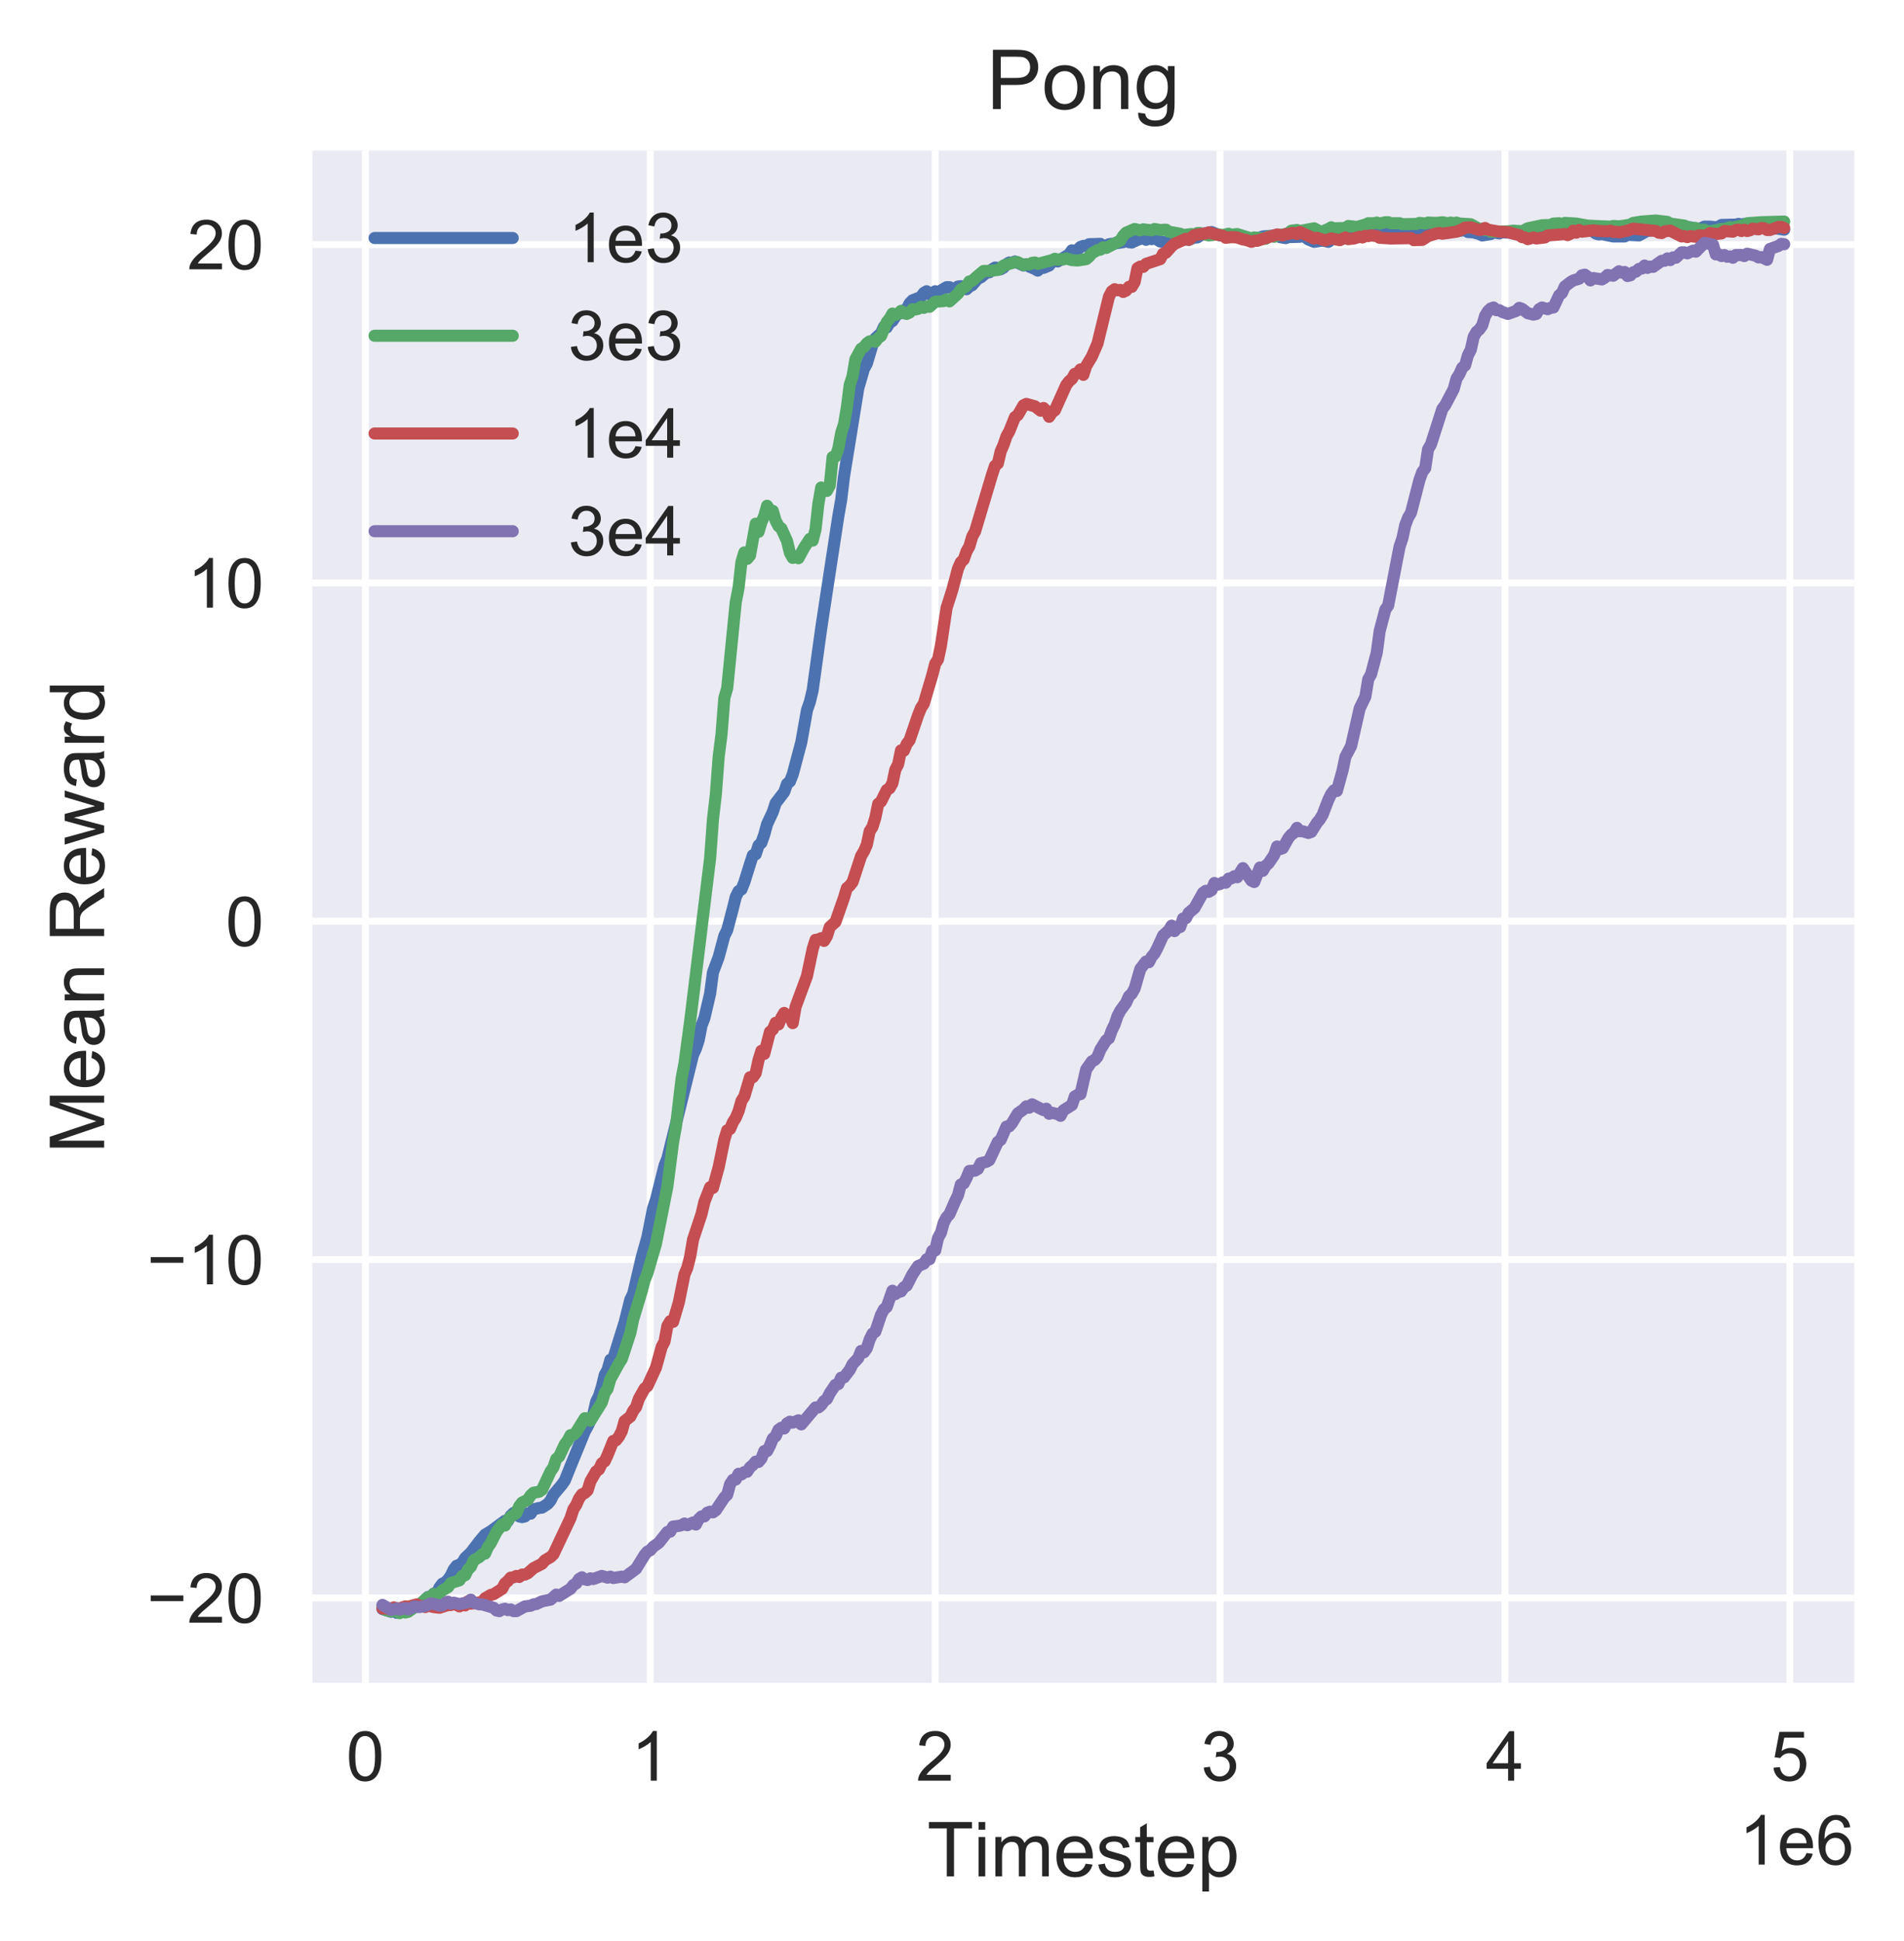 <?xml version="1.0" encoding="utf-8" standalone="no"?>
<!DOCTYPE svg PUBLIC "-//W3C//DTD SVG 1.1//EN"
  "http://www.w3.org/Graphics/SVG/1.1/DTD/svg11.dtd">
<!-- Created with matplotlib (https://matplotlib.org/) -->
<svg height="280.955pt" version="1.1" viewBox="0 0 275.622 280.955" width="275.622pt" xmlns="http://www.w3.org/2000/svg" xmlns:xlink="http://www.w3.org/1999/xlink">
 <defs>
  <style type="text/css">
*{stroke-linecap:butt;stroke-linejoin:round;}
  </style>
 </defs>
 <g id="figure_1">
  <g id="patch_1">
   <path d="M 0 280.955 
L 275.622 280.955 
L 275.622 0 
L 0 0 
z
" style="fill:#ffffff;"/>
  </g>
  <g id="axes_1">
   <g id="patch_2">
    <path d="M 45.222 243.549 
L 268.422 243.549 
L 268.422 21.789 
L 45.222 21.789 
z
" style="fill:#eaeaf2;"/>
   </g>
   <g id="matplotlib.axis_1">
    <g id="xtick_1">
     <g id="line2d_1">
      <path clip-path="url(#p54f6e8947d)" d="M 52.893 243.549 
L 52.893 21.789 
" style="fill:none;stroke:#ffffff;stroke-linecap:round;"/>
     </g>
     <g id="line2d_2"/>
     <g id="text_1">
      <!-- 0 -->
      <defs>
       <path d="M 4.156 35.297 
Q 4.156 48 6.766 55.734 
Q 9.375 63.484 14.516 67.672 
Q 19.672 71.875 27.484 71.875 
Q 33.25 71.875 37.594 69.547 
Q 41.938 67.234 44.766 62.859 
Q 47.609 58.5 49.219 52.219 
Q 50.828 45.953 50.828 35.297 
Q 50.828 22.703 48.234 14.969 
Q 45.656 7.234 40.5 3 
Q 35.359 -1.219 27.484 -1.219 
Q 17.141 -1.219 11.234 6.203 
Q 4.156 15.141 4.156 35.297 
z
M 13.188 35.297 
Q 13.188 17.672 17.312 11.828 
Q 21.438 6 27.484 6 
Q 33.547 6 37.672 11.859 
Q 41.797 17.719 41.797 35.297 
Q 41.797 52.984 37.672 58.781 
Q 33.547 64.594 27.391 64.594 
Q 21.344 64.594 17.719 59.469 
Q 13.188 52.938 13.188 35.297 
z
" id="ArialMT-48"/>
      </defs>
      <g style="fill:#262626;" transform="translate(50.113 257.707)scale(0.1 -0.1)">
       <use xlink:href="#ArialMT-48"/>
      </g>
     </g>
    </g>
    <g id="xtick_2">
     <g id="line2d_3">
      <path clip-path="url(#p54f6e8947d)" d="M 94.135 243.549 
L 94.135 21.789 
" style="fill:none;stroke:#ffffff;stroke-linecap:round;"/>
     </g>
     <g id="line2d_4"/>
     <g id="text_2">
      <!-- 1 -->
      <defs>
       <path d="M 37.25 0 
L 28.469 0 
L 28.469 56 
Q 25.297 52.984 20.141 49.953 
Q 14.984 46.922 10.891 45.406 
L 10.891 53.906 
Q 18.266 57.375 23.781 62.297 
Q 29.297 67.234 31.594 71.875 
L 37.25 71.875 
z
" id="ArialMT-49"/>
      </defs>
      <g style="fill:#262626;" transform="translate(91.355 257.707)scale(0.1 -0.1)">
       <use xlink:href="#ArialMT-49"/>
      </g>
     </g>
    </g>
    <g id="xtick_3">
     <g id="line2d_5">
      <path clip-path="url(#p54f6e8947d)" d="M 135.377 243.549 
L 135.377 21.789 
" style="fill:none;stroke:#ffffff;stroke-linecap:round;"/>
     </g>
     <g id="line2d_6"/>
     <g id="text_3">
      <!-- 2 -->
      <defs>
       <path d="M 50.344 8.453 
L 50.344 0 
L 3.031 0 
Q 2.938 3.172 4.047 6.109 
Q 5.859 10.938 9.828 15.625 
Q 13.812 20.312 21.344 26.469 
Q 33.016 36.031 37.109 41.625 
Q 41.219 47.219 41.219 52.203 
Q 41.219 57.422 37.469 61 
Q 33.734 64.594 27.734 64.594 
Q 21.391 64.594 17.578 60.781 
Q 13.766 56.984 13.719 50.25 
L 4.688 51.172 
Q 5.609 61.281 11.656 66.578 
Q 17.719 71.875 27.938 71.875 
Q 38.234 71.875 44.234 66.156 
Q 50.25 60.453 50.25 52 
Q 50.25 47.703 48.484 43.547 
Q 46.734 39.406 42.656 34.812 
Q 38.578 30.219 29.109 22.219 
Q 21.188 15.578 18.938 13.203 
Q 16.703 10.844 15.234 8.453 
z
" id="ArialMT-50"/>
      </defs>
      <g style="fill:#262626;" transform="translate(132.596 257.707)scale(0.1 -0.1)">
       <use xlink:href="#ArialMT-50"/>
      </g>
     </g>
    </g>
    <g id="xtick_4">
     <g id="line2d_7">
      <path clip-path="url(#p54f6e8947d)" d="M 176.618 243.549 
L 176.618 21.789 
" style="fill:none;stroke:#ffffff;stroke-linecap:round;"/>
     </g>
     <g id="line2d_8"/>
     <g id="text_4">
      <!-- 3 -->
      <defs>
       <path d="M 4.203 18.891 
L 12.984 20.062 
Q 14.5 12.594 18.141 9.297 
Q 21.781 6 27 6 
Q 33.203 6 37.469 10.297 
Q 41.75 14.594 41.75 20.953 
Q 41.75 27 37.797 30.922 
Q 33.844 34.859 27.734 34.859 
Q 25.25 34.859 21.531 33.891 
L 22.516 41.609 
Q 23.391 41.5 23.922 41.5 
Q 29.547 41.5 34.031 44.422 
Q 38.531 47.359 38.531 53.469 
Q 38.531 58.297 35.25 61.469 
Q 31.984 64.656 26.812 64.656 
Q 21.688 64.656 18.266 61.422 
Q 14.844 58.203 13.875 51.766 
L 5.078 53.328 
Q 6.688 62.156 12.391 67.016 
Q 18.109 71.875 26.609 71.875 
Q 32.469 71.875 37.391 69.359 
Q 42.328 66.844 44.938 62.5 
Q 47.562 58.156 47.562 53.266 
Q 47.562 48.641 45.062 44.828 
Q 42.578 41.016 37.703 38.766 
Q 44.047 37.312 47.562 32.688 
Q 51.078 28.078 51.078 21.141 
Q 51.078 11.766 44.234 5.25 
Q 37.406 -1.266 26.953 -1.266 
Q 17.531 -1.266 11.297 4.344 
Q 5.078 9.969 4.203 18.891 
z
" id="ArialMT-51"/>
      </defs>
      <g style="fill:#262626;" transform="translate(173.838 257.707)scale(0.1 -0.1)">
       <use xlink:href="#ArialMT-51"/>
      </g>
     </g>
    </g>
    <g id="xtick_5">
     <g id="line2d_9">
      <path clip-path="url(#p54f6e8947d)" d="M 217.86 243.549 
L 217.86 21.789 
" style="fill:none;stroke:#ffffff;stroke-linecap:round;"/>
     </g>
     <g id="line2d_10"/>
     <g id="text_5">
      <!-- 4 -->
      <defs>
       <path d="M 32.328 0 
L 32.328 17.141 
L 1.266 17.141 
L 1.266 25.203 
L 33.938 71.578 
L 41.109 71.578 
L 41.109 25.203 
L 50.781 25.203 
L 50.781 17.141 
L 41.109 17.141 
L 41.109 0 
z
M 32.328 25.203 
L 32.328 57.469 
L 9.906 25.203 
z
" id="ArialMT-52"/>
      </defs>
      <g style="fill:#262626;" transform="translate(215.08 257.707)scale(0.1 -0.1)">
       <use xlink:href="#ArialMT-52"/>
      </g>
     </g>
    </g>
    <g id="xtick_6">
     <g id="line2d_11">
      <path clip-path="url(#p54f6e8947d)" d="M 259.102 243.549 
L 259.102 21.789 
" style="fill:none;stroke:#ffffff;stroke-linecap:round;"/>
     </g>
     <g id="line2d_12"/>
     <g id="text_6">
      <!-- 5 -->
      <defs>
       <path d="M 4.156 18.75 
L 13.375 19.531 
Q 14.406 12.797 18.141 9.391 
Q 21.875 6 27.156 6 
Q 33.5 6 37.891 10.781 
Q 42.281 15.578 42.281 23.484 
Q 42.281 31 38.062 35.344 
Q 33.844 39.703 27 39.703 
Q 22.75 39.703 19.328 37.766 
Q 15.922 35.844 13.969 32.766 
L 5.719 33.844 
L 12.641 70.609 
L 48.25 70.609 
L 48.25 62.203 
L 19.672 62.203 
L 15.828 42.969 
Q 22.266 47.469 29.344 47.469 
Q 38.719 47.469 45.156 40.969 
Q 51.609 34.469 51.609 24.266 
Q 51.609 14.547 45.953 7.469 
Q 39.062 -1.219 27.156 -1.219 
Q 17.391 -1.219 11.203 4.25 
Q 5.031 9.719 4.156 18.75 
z
" id="ArialMT-53"/>
      </defs>
      <g style="fill:#262626;" transform="translate(256.321 257.707)scale(0.1 -0.1)">
       <use xlink:href="#ArialMT-53"/>
      </g>
     </g>
    </g>
    <g id="text_7">
     <!-- Timestep -->
     <defs>
      <path d="M 25.922 0 
L 25.922 63.141 
L 2.344 63.141 
L 2.344 71.578 
L 59.078 71.578 
L 59.078 63.141 
L 35.406 63.141 
L 35.406 0 
z
" id="ArialMT-84"/>
      <path d="M 6.641 61.469 
L 6.641 71.578 
L 15.438 71.578 
L 15.438 61.469 
z
M 6.641 0 
L 6.641 51.859 
L 15.438 51.859 
L 15.438 0 
z
" id="ArialMT-105"/>
      <path d="M 6.594 0 
L 6.594 51.859 
L 14.453 51.859 
L 14.453 44.578 
Q 16.891 48.391 20.938 50.703 
Q 25 53.031 30.172 53.031 
Q 35.938 53.031 39.625 50.641 
Q 43.312 48.25 44.828 43.953 
Q 50.984 53.031 60.844 53.031 
Q 68.562 53.031 72.703 48.75 
Q 76.859 44.484 76.859 35.594 
L 76.859 0 
L 68.109 0 
L 68.109 32.672 
Q 68.109 37.938 67.25 40.25 
Q 66.406 42.578 64.156 43.984 
Q 61.922 45.406 58.891 45.406 
Q 53.422 45.406 49.797 41.766 
Q 46.188 38.141 46.188 30.125 
L 46.188 0 
L 37.406 0 
L 37.406 33.688 
Q 37.406 39.547 35.25 42.469 
Q 33.109 45.406 28.219 45.406 
Q 24.516 45.406 21.359 43.453 
Q 18.219 41.5 16.797 37.734 
Q 15.375 33.984 15.375 26.906 
L 15.375 0 
z
" id="ArialMT-109"/>
      <path d="M 42.094 16.703 
L 51.172 15.578 
Q 49.031 7.625 43.219 3.219 
Q 37.406 -1.172 28.375 -1.172 
Q 17 -1.172 10.328 5.828 
Q 3.656 12.844 3.656 25.484 
Q 3.656 38.578 10.391 45.797 
Q 17.141 53.031 27.875 53.031 
Q 38.281 53.031 44.875 45.953 
Q 51.469 38.875 51.469 26.031 
Q 51.469 25.25 51.422 23.688 
L 12.75 23.688 
Q 13.234 15.141 17.578 10.594 
Q 21.922 6.062 28.422 6.062 
Q 33.25 6.062 36.672 8.594 
Q 40.094 11.141 42.094 16.703 
z
M 13.234 30.906 
L 42.188 30.906 
Q 41.609 37.453 38.875 40.719 
Q 34.672 45.797 27.984 45.797 
Q 21.922 45.797 17.797 41.75 
Q 13.672 37.703 13.234 30.906 
z
" id="ArialMT-101"/>
      <path d="M 3.078 15.484 
L 11.766 16.844 
Q 12.5 11.625 15.844 8.844 
Q 19.188 6.062 25.203 6.062 
Q 31.25 6.062 34.172 8.516 
Q 37.109 10.984 37.109 14.312 
Q 37.109 17.281 34.516 19 
Q 32.719 20.172 25.531 21.969 
Q 15.875 24.422 12.141 26.203 
Q 8.406 27.984 6.469 31.125 
Q 4.547 34.281 4.547 38.094 
Q 4.547 41.547 6.125 44.5 
Q 7.719 47.469 10.453 49.422 
Q 12.5 50.922 16.031 51.969 
Q 19.578 53.031 23.641 53.031 
Q 29.734 53.031 34.344 51.266 
Q 38.969 49.516 41.156 46.5 
Q 43.359 43.5 44.188 38.484 
L 35.594 37.312 
Q 35.016 41.312 32.203 43.547 
Q 29.391 45.797 24.266 45.797 
Q 18.219 45.797 15.625 43.797 
Q 13.031 41.797 13.031 39.109 
Q 13.031 37.406 14.109 36.031 
Q 15.188 34.625 17.484 33.688 
Q 18.797 33.203 25.25 31.453 
Q 34.578 28.953 38.25 27.359 
Q 41.938 25.781 44.031 22.75 
Q 46.141 19.734 46.141 15.234 
Q 46.141 10.844 43.578 6.953 
Q 41.016 3.078 36.172 0.953 
Q 31.344 -1.172 25.25 -1.172 
Q 15.141 -1.172 9.844 3.031 
Q 4.547 7.234 3.078 15.484 
z
" id="ArialMT-115"/>
      <path d="M 25.781 7.859 
L 27.047 0.094 
Q 23.344 -0.688 20.406 -0.688 
Q 15.625 -0.688 12.984 0.828 
Q 10.359 2.344 9.281 4.812 
Q 8.203 7.281 8.203 15.188 
L 8.203 45.016 
L 1.766 45.016 
L 1.766 51.859 
L 8.203 51.859 
L 8.203 64.703 
L 16.938 69.969 
L 16.938 51.859 
L 25.781 51.859 
L 25.781 45.016 
L 16.938 45.016 
L 16.938 14.703 
Q 16.938 10.938 17.406 9.859 
Q 17.875 8.797 18.922 8.156 
Q 19.969 7.516 21.922 7.516 
Q 23.391 7.516 25.781 7.859 
z
" id="ArialMT-116"/>
      <path d="M 6.594 -19.875 
L 6.594 51.859 
L 14.594 51.859 
L 14.594 45.125 
Q 17.438 49.078 21 51.047 
Q 24.562 53.031 29.641 53.031 
Q 36.281 53.031 41.359 49.609 
Q 46.438 46.188 49.016 39.953 
Q 51.609 33.734 51.609 26.312 
Q 51.609 18.359 48.75 11.984 
Q 45.906 5.609 40.453 2.219 
Q 35.016 -1.172 29 -1.172 
Q 24.609 -1.172 21.109 0.688 
Q 17.625 2.547 15.375 5.375 
L 15.375 -19.875 
z
M 14.547 25.641 
Q 14.547 15.625 18.594 10.844 
Q 22.656 6.062 28.422 6.062 
Q 34.281 6.062 38.453 11.016 
Q 42.625 15.969 42.625 26.375 
Q 42.625 36.281 38.547 41.203 
Q 34.469 46.141 28.812 46.141 
Q 23.188 46.141 18.859 40.891 
Q 14.547 35.641 14.547 25.641 
z
" id="ArialMT-112"/>
     </defs>
     <g style="fill:#262626;" transform="translate(134.209 271.568)scale(0.11 -0.11)">
      <use xlink:href="#ArialMT-84"/>
      <use x="61.037" xlink:href="#ArialMT-105"/>
      <use x="83.254" xlink:href="#ArialMT-109"/>
      <use x="166.555" xlink:href="#ArialMT-101"/>
      <use x="222.17" xlink:href="#ArialMT-115"/>
      <use x="272.17" xlink:href="#ArialMT-116"/>
      <use x="299.953" xlink:href="#ArialMT-101"/>
      <use x="355.568" xlink:href="#ArialMT-112"/>
     </g>
    </g>
    <g id="text_8">
     <!-- 1e6 -->
     <defs>
      <path d="M 49.75 54.047 
L 41.016 53.375 
Q 39.844 58.547 37.703 60.891 
Q 34.125 64.656 28.906 64.656 
Q 24.703 64.656 21.531 62.312 
Q 17.391 59.281 14.984 53.469 
Q 12.594 47.656 12.5 36.922 
Q 15.672 41.75 20.266 44.094 
Q 24.859 46.438 29.891 46.438 
Q 38.672 46.438 44.844 39.969 
Q 51.031 33.5 51.031 23.25 
Q 51.031 16.5 48.125 10.719 
Q 45.219 4.938 40.141 1.859 
Q 35.062 -1.219 28.609 -1.219 
Q 17.625 -1.219 10.688 6.859 
Q 3.766 14.938 3.766 33.5 
Q 3.766 54.25 11.422 63.672 
Q 18.109 71.875 29.438 71.875 
Q 37.891 71.875 43.281 67.141 
Q 48.688 62.406 49.75 54.047 
z
M 13.875 23.188 
Q 13.875 18.656 15.797 14.5 
Q 17.719 10.359 21.188 8.172 
Q 24.656 6 28.469 6 
Q 34.031 6 38.031 10.484 
Q 42.047 14.984 42.047 22.703 
Q 42.047 30.125 38.078 34.391 
Q 34.125 38.672 28.125 38.672 
Q 22.172 38.672 18.016 34.391 
Q 13.875 30.125 13.875 23.188 
z
" id="ArialMT-54"/>
     </defs>
     <g style="fill:#262626;" transform="translate(251.74 269.853)scale(0.1 -0.1)">
      <use xlink:href="#ArialMT-49"/>
      <use x="55.615" xlink:href="#ArialMT-101"/>
      <use x="111.23" xlink:href="#ArialMT-54"/>
     </g>
    </g>
   </g>
   <g id="matplotlib.axis_2">
    <g id="ytick_1">
     <g id="line2d_13">
      <path clip-path="url(#p54f6e8947d)" d="M 45.222 231.266 
L 268.422 231.266 
" style="fill:none;stroke:#ffffff;stroke-linecap:round;"/>
     </g>
     <g id="line2d_14"/>
     <g id="text_9">
      <!-- −20 -->
      <defs>
       <path d="M 52.828 31.203 
L 5.562 31.203 
L 5.562 39.406 
L 52.828 39.406 
z
" id="ArialMT-8722"/>
      </defs>
      <g style="fill:#262626;" transform="translate(21.26 234.845)scale(0.1 -0.1)">
       <use xlink:href="#ArialMT-8722"/>
       <use x="58.398" xlink:href="#ArialMT-50"/>
       <use x="114.014" xlink:href="#ArialMT-48"/>
      </g>
     </g>
    </g>
    <g id="ytick_2">
     <g id="line2d_15">
      <path clip-path="url(#p54f6e8947d)" d="M 45.222 182.298 
L 268.422 182.298 
" style="fill:none;stroke:#ffffff;stroke-linecap:round;"/>
     </g>
     <g id="line2d_16"/>
     <g id="text_10">
      <!-- −10 -->
      <g style="fill:#262626;" transform="translate(21.26 185.877)scale(0.1 -0.1)">
       <use xlink:href="#ArialMT-8722"/>
       <use x="58.398" xlink:href="#ArialMT-49"/>
       <use x="114.014" xlink:href="#ArialMT-48"/>
      </g>
     </g>
    </g>
    <g id="ytick_3">
     <g id="line2d_17">
      <path clip-path="url(#p54f6e8947d)" d="M 45.222 133.33 
L 268.422 133.33 
" style="fill:none;stroke:#ffffff;stroke-linecap:round;"/>
     </g>
     <g id="line2d_18"/>
     <g id="text_11">
      <!-- 0 -->
      <g style="fill:#262626;" transform="translate(32.661 136.909)scale(0.1 -0.1)">
       <use xlink:href="#ArialMT-48"/>
      </g>
     </g>
    </g>
    <g id="ytick_4">
     <g id="line2d_19">
      <path clip-path="url(#p54f6e8947d)" d="M 45.222 84.363 
L 268.422 84.363 
" style="fill:none;stroke:#ffffff;stroke-linecap:round;"/>
     </g>
     <g id="line2d_20"/>
     <g id="text_12">
      <!-- 10 -->
      <g style="fill:#262626;" transform="translate(27.1 87.942)scale(0.1 -0.1)">
       <use xlink:href="#ArialMT-49"/>
       <use x="55.615" xlink:href="#ArialMT-48"/>
      </g>
     </g>
    </g>
    <g id="ytick_5">
     <g id="line2d_21">
      <path clip-path="url(#p54f6e8947d)" d="M 45.222 35.395 
L 268.422 35.395 
" style="fill:none;stroke:#ffffff;stroke-linecap:round;"/>
     </g>
     <g id="line2d_22"/>
     <g id="text_13">
      <!-- 20 -->
      <g style="fill:#262626;" transform="translate(27.1 38.974)scale(0.1 -0.1)">
       <use xlink:href="#ArialMT-50"/>
       <use x="55.615" xlink:href="#ArialMT-48"/>
      </g>
     </g>
    </g>
    <g id="text_14">
     <!-- Mean Reward -->
     <defs>
      <path d="M 7.422 0 
L 7.422 71.578 
L 21.688 71.578 
L 38.625 20.906 
Q 40.969 13.812 42.047 10.297 
Q 43.266 14.203 45.844 21.781 
L 62.984 71.578 
L 75.734 71.578 
L 75.734 0 
L 66.609 0 
L 66.609 59.906 
L 45.797 0 
L 37.25 0 
L 16.547 60.938 
L 16.547 0 
z
" id="ArialMT-77"/>
      <path d="M 40.438 6.391 
Q 35.547 2.25 31.031 0.531 
Q 26.516 -1.172 21.344 -1.172 
Q 12.797 -1.172 8.203 3 
Q 3.609 7.172 3.609 13.672 
Q 3.609 17.484 5.344 20.625 
Q 7.078 23.781 9.891 25.688 
Q 12.703 27.594 16.219 28.562 
Q 18.797 29.25 24.031 29.891 
Q 34.672 31.156 39.703 32.906 
Q 39.75 34.719 39.75 35.203 
Q 39.75 40.578 37.25 42.781 
Q 33.891 45.75 27.25 45.75 
Q 21.047 45.75 18.094 43.578 
Q 15.141 41.406 13.719 35.891 
L 5.125 37.062 
Q 6.297 42.578 8.984 45.969 
Q 11.672 49.359 16.75 51.188 
Q 21.828 53.031 28.516 53.031 
Q 35.156 53.031 39.297 51.469 
Q 43.453 49.906 45.406 47.531 
Q 47.359 45.172 48.141 41.547 
Q 48.578 39.312 48.578 33.453 
L 48.578 21.734 
Q 48.578 9.469 49.141 6.219 
Q 49.703 2.984 51.375 0 
L 42.188 0 
Q 40.828 2.734 40.438 6.391 
z
M 39.703 26.031 
Q 34.906 24.078 25.344 22.703 
Q 19.922 21.922 17.672 20.938 
Q 15.438 19.969 14.203 18.094 
Q 12.984 16.219 12.984 13.922 
Q 12.984 10.406 15.641 8.062 
Q 18.312 5.719 23.438 5.719 
Q 28.516 5.719 32.469 7.938 
Q 36.422 10.156 38.281 14.016 
Q 39.703 17 39.703 22.797 
z
" id="ArialMT-97"/>
      <path d="M 6.594 0 
L 6.594 51.859 
L 14.5 51.859 
L 14.5 44.484 
Q 20.219 53.031 31 53.031 
Q 35.688 53.031 39.625 51.344 
Q 43.562 49.656 45.516 46.922 
Q 47.469 44.188 48.25 40.438 
Q 48.734 37.984 48.734 31.891 
L 48.734 0 
L 39.938 0 
L 39.938 31.547 
Q 39.938 36.922 38.906 39.578 
Q 37.891 42.234 35.281 43.812 
Q 32.672 45.406 29.156 45.406 
Q 23.531 45.406 19.453 41.844 
Q 15.375 38.281 15.375 28.328 
L 15.375 0 
z
" id="ArialMT-110"/>
      <path id="ArialMT-32"/>
      <path d="M 7.859 0 
L 7.859 71.578 
L 39.594 71.578 
Q 49.172 71.578 54.141 69.641 
Q 59.125 67.719 62.109 62.828 
Q 65.094 57.953 65.094 52.047 
Q 65.094 44.438 60.156 39.203 
Q 55.219 33.984 44.922 32.562 
Q 48.688 30.766 50.641 29 
Q 54.781 25.203 58.5 19.484 
L 70.953 0 
L 59.031 0 
L 49.562 14.891 
Q 45.406 21.344 42.719 24.75 
Q 40.047 28.172 37.922 29.531 
Q 35.797 30.906 33.594 31.453 
Q 31.984 31.781 28.328 31.781 
L 17.328 31.781 
L 17.328 0 
z
M 17.328 39.984 
L 37.703 39.984 
Q 44.188 39.984 47.844 41.328 
Q 51.516 42.672 53.422 45.625 
Q 55.328 48.578 55.328 52.047 
Q 55.328 57.125 51.641 60.391 
Q 47.953 63.672 39.984 63.672 
L 17.328 63.672 
z
" id="ArialMT-82"/>
      <path d="M 16.156 0 
L 0.297 51.859 
L 9.375 51.859 
L 17.625 21.922 
L 20.703 10.797 
Q 20.906 11.625 23.391 21.484 
L 31.641 51.859 
L 40.672 51.859 
L 48.438 21.781 
L 51.031 11.859 
L 54 21.875 
L 62.891 51.859 
L 71.438 51.859 
L 55.219 0 
L 46.094 0 
L 37.844 31.062 
L 35.844 39.891 
L 25.344 0 
z
" id="ArialMT-119"/>
      <path d="M 6.5 0 
L 6.5 51.859 
L 14.406 51.859 
L 14.406 44 
Q 17.438 49.516 20 51.266 
Q 22.562 53.031 25.641 53.031 
Q 30.078 53.031 34.672 50.203 
L 31.641 42.047 
Q 28.422 43.953 25.203 43.953 
Q 22.312 43.953 20.016 42.219 
Q 17.719 40.484 16.75 37.406 
Q 15.281 32.719 15.281 27.156 
L 15.281 0 
z
" id="ArialMT-114"/>
      <path d="M 40.234 0 
L 40.234 6.547 
Q 35.297 -1.172 25.734 -1.172 
Q 19.531 -1.172 14.328 2.25 
Q 9.125 5.672 6.266 11.797 
Q 3.422 17.922 3.422 25.875 
Q 3.422 33.641 6 39.969 
Q 8.594 46.297 13.766 49.656 
Q 18.953 53.031 25.344 53.031 
Q 30.031 53.031 33.688 51.047 
Q 37.359 49.078 39.656 45.906 
L 39.656 71.578 
L 48.391 71.578 
L 48.391 0 
z
M 12.453 25.875 
Q 12.453 15.922 16.641 10.984 
Q 20.844 6.062 26.562 6.062 
Q 32.328 6.062 36.344 10.766 
Q 40.375 15.484 40.375 25.141 
Q 40.375 35.797 36.266 40.766 
Q 32.172 45.75 26.172 45.75 
Q 20.312 45.75 16.375 40.969 
Q 12.453 36.188 12.453 25.875 
z
" id="ArialMT-100"/>
     </defs>
     <g style="fill:#262626;" transform="translate(15.074 166.905)rotate(-90)scale(0.11 -0.11)">
      <use xlink:href="#ArialMT-77"/>
      <use x="83.301" xlink:href="#ArialMT-101"/>
      <use x="138.916" xlink:href="#ArialMT-97"/>
      <use x="194.531" xlink:href="#ArialMT-110"/>
      <use x="250.146" xlink:href="#ArialMT-32"/>
      <use x="277.93" xlink:href="#ArialMT-82"/>
      <use x="350.146" xlink:href="#ArialMT-101"/>
      <use x="405.762" xlink:href="#ArialMT-119"/>
      <use x="477.979" xlink:href="#ArialMT-97"/>
      <use x="533.594" xlink:href="#ArialMT-114"/>
      <use x="566.895" xlink:href="#ArialMT-100"/>
     </g>
    </g>
   </g>
   <g id="line2d_23">
    <path clip-path="url(#p54f6e8947d)" d="M 55.368 232.873 
L 56.605 233.265 
L 57.017 233.078 
L 57.43 233.42 
L 57.842 233.274 
L 58.255 232.931 
L 58.667 232.98 
L 59.492 232.833 
L 59.904 232.539 
L 60.317 232.441 
L 60.729 232.147 
L 61.142 232.147 
L 61.554 231.511 
L 61.966 231.119 
L 62.379 231.119 
L 62.791 230.629 
L 63.204 230.629 
L 63.616 229.748 
L 64.029 229.209 
L 64.441 229.013 
L 64.853 228.622 
L 65.266 228.034 
L 65.678 227.153 
L 66.091 226.614 
L 66.503 226.467 
L 66.915 226.173 
L 67.328 225.488 
L 68.153 224.704 
L 69.39 223.088 
L 70.215 222.109 
L 71.04 221.619 
L 73.102 220.101 
L 73.514 220.15 
L 73.927 219.367 
L 74.339 218.975 
L 74.751 218.779 
L 75.164 219.465 
L 75.576 219.563 
L 75.989 219.465 
L 76.401 219.024 
L 76.813 219.073 
L 77.226 218.436 
L 78.051 218.24 
L 78.463 218.191 
L 79.288 217.653 
L 79.7 217.163 
L 80.113 216.331 
L 81.35 214.862 
L 81.762 214.274 
L 82.587 212.217 
L 84.649 207.174 
L 85.062 206.439 
L 85.887 204.676 
L 86.299 202.865 
L 86.711 202.032 
L 87.124 200.71 
L 87.536 198.996 
L 87.949 198.262 
L 88.361 196.793 
L 88.774 196.646 
L 90.423 191.357 
L 91.248 188.076 
L 91.66 187.244 
L 92.898 181.955 
L 93.723 179.017 
L 94.547 174.855 
L 94.96 173.631 
L 96.197 168.685 
L 96.609 167.657 
L 100.321 152.673 
L 100.734 151.791 
L 101.146 150.518 
L 101.558 148.412 
L 101.971 147.335 
L 102.796 143.81 
L 103.208 140.725 
L 104.033 138.521 
L 104.858 135.436 
L 105.27 134.604 
L 106.095 131.47 
L 106.507 129.805 
L 106.92 128.972 
L 107.332 128.727 
L 107.745 127.699 
L 108.57 125.055 
L 108.982 123.782 
L 109.394 123.635 
L 109.807 122.362 
L 110.219 121.97 
L 110.632 120.795 
L 111.044 119.277 
L 111.869 117.514 
L 112.281 116.241 
L 113.519 114.625 
L 113.931 113.45 
L 114.343 113.107 
L 114.756 112.078 
L 115.993 107.427 
L 116.818 102.775 
L 117.23 101.599 
L 117.643 99.886 
L 118.88 90.924 
L 119.705 85.489 
L 121.354 74.716 
L 121.767 72.366 
L 122.179 68.938 
L 123.004 63.845 
L 124.241 56.206 
L 125.066 53.366 
L 125.479 52.632 
L 126.303 49.889 
L 126.716 48.959 
L 127.541 48.225 
L 127.953 47.294 
L 128.366 47.392 
L 128.778 46.707 
L 129.19 46.462 
L 129.603 45.825 
L 130.015 45.433 
L 130.428 45.287 
L 130.84 44.895 
L 131.252 44.748 
L 131.665 43.915 
L 132.077 43.475 
L 133.315 42.985 
L 133.727 42.397 
L 134.139 42.153 
L 134.552 42.593 
L 134.964 42.691 
L 135.377 42.153 
L 135.789 42.299 
L 136.614 41.81 
L 137.026 41.565 
L 137.439 41.565 
L 138.264 41.908 
L 138.676 41.467 
L 139.088 41.418 
L 139.501 41.516 
L 139.913 41.859 
L 140.326 41.467 
L 140.738 41.271 
L 141.563 40.292 
L 141.975 40.145 
L 142.8 39.459 
L 143.213 39.41 
L 143.625 38.97 
L 144.037 38.725 
L 144.45 38.774 
L 144.862 38.97 
L 145.275 38.725 
L 145.687 38.235 
L 146.1 37.99 
L 146.512 38.039 
L 146.924 37.843 
L 148.162 38.431 
L 148.574 38.235 
L 148.986 38.578 
L 149.811 38.921 
L 150.224 39.166 
L 150.636 38.774 
L 151.049 38.774 
L 151.873 38.431 
L 152.286 37.892 
L 152.698 37.697 
L 153.111 37.843 
L 154.76 36.815 
L 155.173 36.227 
L 155.585 36.374 
L 155.998 36.13 
L 156.41 35.738 
L 156.822 35.591 
L 157.235 35.591 
L 157.647 35.346 
L 159.297 35.297 
L 159.709 35.591 
L 160.122 35.591 
L 160.534 35.346 
L 162.596 35.052 
L 163.009 34.856 
L 163.421 35.052 
L 163.833 35.101 
L 164.658 34.71 
L 165.483 34.465 
L 165.896 34.71 
L 166.308 34.465 
L 166.72 34.612 
L 167.133 34.465 
L 167.958 34.954 
L 168.782 35.101 
L 169.195 35.052 
L 169.607 34.807 
L 170.02 35.052 
L 170.845 34.661 
L 171.669 34.661 
L 172.082 34.71 
L 172.907 34.367 
L 173.319 34.367 
L 174.144 33.828 
L 175.381 33.583 
L 176.618 34.073 
L 177.031 34.073 
L 177.443 34.22 
L 177.856 34.122 
L 178.268 34.22 
L 178.68 34.122 
L 179.505 34.318 
L 181.567 34.71 
L 182.805 34.22 
L 184.042 34.122 
L 184.867 34.073 
L 185.279 34.318 
L 186.104 34.465 
L 186.516 34.318 
L 188.166 34.269 
L 188.578 34.073 
L 189.403 34.661 
L 190.228 35.003 
L 191.465 34.807 
L 192.29 35.003 
L 193.115 34.416 
L 194.765 34.367 
L 195.177 34.171 
L 196.002 34.367 
L 196.414 34.171 
L 196.827 33.779 
L 198.889 33.877 
L 199.301 33.534 
L 199.714 33.534 
L 200.126 33.681 
L 201.363 33.632 
L 201.776 33.436 
L 202.188 33.681 
L 202.601 33.583 
L 205.075 33.828 
L 205.488 33.534 
L 205.9 33.583 
L 206.312 33.436 
L 206.725 33.534 
L 207.55 33.338 
L 207.962 33.583 
L 210.849 33.485 
L 212.086 33.289 
L 212.499 33.583 
L 213.323 33.632 
L 214.148 33.877 
L 214.561 34.073 
L 215.798 33.877 
L 216.21 33.632 
L 217.035 33.779 
L 217.448 33.632 
L 218.685 33.681 
L 219.097 33.436 
L 219.51 33.73 
L 219.922 33.485 
L 220.335 33.73 
L 220.747 33.485 
L 221.159 33.583 
L 222.397 33.24 
L 223.221 33.289 
L 224.459 32.996 
L 226.521 33.143 
L 227.758 32.947 
L 228.583 33.387 
L 229.408 33.289 
L 229.82 33.192 
L 230.645 33.534 
L 231.057 33.828 
L 231.47 33.926 
L 231.882 33.877 
L 233.532 34.22 
L 235.182 34.22 
L 235.594 33.975 
L 237.244 34.073 
L 238.481 33.387 
L 238.893 33.387 
L 239.306 33.24 
L 239.718 33.289 
L 240.543 33.094 
L 241.368 33.192 
L 241.78 33.094 
L 242.193 33.143 
L 243.017 32.898 
L 243.842 32.898 
L 244.667 32.898 
L 245.904 33.192 
L 246.729 32.8 
L 247.554 32.8 
L 248.379 32.898 
L 248.791 32.8 
L 249.204 32.555 
L 251.266 32.506 
L 251.678 32.408 
L 252.091 32.506 
L 252.503 32.408 
L 253.74 32.751 
L 254.153 32.751 
L 254.978 32.555 
L 255.39 32.506 
L 257.04 33.045 
L 258.277 33.24 
L 258.277 33.24 
" style="fill:none;stroke:#4c72b0;stroke-linecap:round;stroke-width:1.75;"/>
   </g>
   <g id="line2d_24">
    <path clip-path="url(#p54f6e8947d)" d="M 55.368 232.49 
L 55.78 233.005 
L 56.605 233.215 
L 57.017 233.029 
L 57.842 233.469 
L 58.255 233.176 
L 58.667 233.371 
L 59.08 233.274 
L 59.904 232.686 
L 60.317 232.539 
L 61.966 231.168 
L 62.379 231.168 
L 62.791 230.678 
L 63.204 230.776 
L 63.616 230.629 
L 64.029 230.189 
L 64.853 229.699 
L 65.266 229.111 
L 66.503 228.72 
L 66.915 228.083 
L 67.328 227.985 
L 67.74 227.153 
L 68.153 226.761 
L 68.565 225.83 
L 69.39 225.341 
L 69.802 224.949 
L 70.215 224.851 
L 70.627 223.921 
L 71.04 223.333 
L 71.864 221.717 
L 72.689 220.64 
L 73.102 220.787 
L 73.514 220.003 
L 73.927 219.514 
L 74.751 218.975 
L 75.164 217.996 
L 75.576 217.457 
L 76.401 217.065 
L 76.813 216.429 
L 77.226 216.037 
L 78.051 215.89 
L 78.463 215.596 
L 79.7 212.952 
L 80.113 212.364 
L 80.525 211.14 
L 80.938 210.797 
L 81.762 209.034 
L 82.175 208.496 
L 82.587 207.712 
L 83 207.663 
L 83.412 207.272 
L 84.649 205.264 
L 85.062 205.264 
L 85.474 205.607 
L 87.124 202.963 
L 87.536 201.591 
L 87.949 201.004 
L 88.361 199.584 
L 89.598 197.331 
L 90.011 196.695 
L 91.248 192.924 
L 91.66 190.965 
L 92.898 186.852 
L 93.31 185.285 
L 93.723 184.257 
L 94.96 179.997 
L 96.609 171.721 
L 97.434 165.306 
L 97.847 163.054 
L 98.672 156.051 
L 99.084 153.897 
L 99.909 147.776 
L 102.796 124.222 
L 103.208 118.591 
L 103.621 115.017 
L 104.033 109.532 
L 104.445 106.3 
L 104.858 101.012 
L 105.27 99.592 
L 106.507 87.154 
L 106.92 85.048 
L 107.332 81.327 
L 107.745 79.956 
L 108.157 80.886 
L 108.57 80.396 
L 109.394 75.793 
L 109.807 76.969 
L 110.219 75.598 
L 110.632 74.667 
L 111.044 73.198 
L 111.456 73.884 
L 111.869 73.933 
L 112.281 75.353 
L 112.694 76.136 
L 113.106 76.479 
L 113.931 78.291 
L 114.343 80.005 
L 114.756 80.739 
L 115.168 80.592 
L 115.581 80.788 
L 116.405 79.27 
L 117.23 77.997 
L 117.643 78.242 
L 118.055 76.626 
L 118.468 72.904 
L 118.88 70.554 
L 119.292 70.946 
L 119.705 71.044 
L 120.117 70.26 
L 120.53 66.147 
L 120.942 66.098 
L 121.354 64.923 
L 121.767 62.67 
L 122.179 61.397 
L 122.592 58.949 
L 123.004 55.717 
L 123.417 54.443 
L 123.829 51.995 
L 124.654 50.477 
L 125.066 50.232 
L 125.479 49.694 
L 125.891 49.4 
L 126.303 49.351 
L 126.716 49.449 
L 127.128 48.91 
L 127.541 48.616 
L 128.366 46.609 
L 128.778 46.119 
L 129.19 45.384 
L 129.603 45.58 
L 130.015 45.433 
L 130.428 44.993 
L 130.84 45.335 
L 131.252 45.433 
L 131.665 45.238 
L 132.077 44.748 
L 132.49 44.797 
L 132.902 44.699 
L 133.315 44.405 
L 133.727 44.552 
L 134.139 44.356 
L 134.552 44.405 
L 135.377 43.671 
L 136.614 43.573 
L 137.026 43.328 
L 137.439 43.622 
L 138.676 42.495 
L 139.088 41.908 
L 139.913 41.369 
L 140.326 40.733 
L 140.738 40.635 
L 141.563 39.9 
L 142.388 39.215 
L 143.213 39.215 
L 144.45 39.068 
L 144.862 38.823 
L 145.275 38.431 
L 146.924 37.941 
L 147.337 37.941 
L 148.162 38.382 
L 148.574 38.235 
L 148.986 38.284 
L 149.399 38.039 
L 149.811 37.99 
L 150.224 38.186 
L 152.286 37.648 
L 152.698 37.452 
L 153.111 37.599 
L 153.523 37.501 
L 153.935 37.55 
L 154.348 37.403 
L 155.173 37.648 
L 155.998 37.697 
L 157.235 37.501 
L 157.647 37.158 
L 158.06 36.668 
L 158.884 36.179 
L 159.297 36.13 
L 159.709 35.787 
L 160.122 35.885 
L 162.184 34.807 
L 162.596 34.122 
L 163.009 33.681 
L 164.246 33.143 
L 165.071 33.338 
L 165.483 33.192 
L 166.308 33.289 
L 166.72 33.338 
L 167.133 33.143 
L 167.958 33.289 
L 168.782 33.24 
L 169.195 33.534 
L 170.845 33.828 
L 171.257 34.024 
L 172.494 33.877 
L 172.907 33.975 
L 173.319 33.73 
L 173.731 33.73 
L 174.969 34.073 
L 175.794 33.975 
L 176.206 33.926 
L 177.031 34.024 
L 177.856 33.828 
L 178.268 33.975 
L 179.093 33.877 
L 181.155 34.514 
L 181.567 34.367 
L 183.217 34.563 
L 183.629 34.22 
L 184.042 34.171 
L 184.454 34.269 
L 184.867 34.073 
L 186.104 33.877 
L 186.516 33.73 
L 186.929 33.387 
L 187.754 33.289 
L 188.166 33.436 
L 190.228 33.045 
L 191.053 33.485 
L 191.465 33.485 
L 192.29 33.143 
L 192.703 32.898 
L 193.115 33.045 
L 194.765 32.996 
L 195.177 32.702 
L 196.414 32.849 
L 197.652 32.506 
L 198.064 32.31 
L 198.889 32.31 
L 199.301 32.212 
L 199.714 32.359 
L 200.539 32.163 
L 200.951 32.163 
L 201.363 32.31 
L 202.601 32.31 
L 203.013 32.457 
L 205.075 32.408 
L 205.488 32.261 
L 206.312 32.359 
L 206.725 32.212 
L 207.962 32.261 
L 208.787 32.163 
L 209.612 32.31 
L 210.024 32.212 
L 210.437 32.31 
L 210.849 32.212 
L 211.261 32.359 
L 212.911 32.457 
L 214.148 33.143 
L 214.561 33.094 
L 214.973 33.289 
L 215.386 33.289 
L 215.798 33.534 
L 218.272 33.485 
L 219.097 33.387 
L 220.335 33.485 
L 221.159 33.045 
L 223.221 32.604 
L 224.459 32.555 
L 224.871 32.359 
L 225.696 32.31 
L 226.108 32.506 
L 226.521 32.261 
L 228.17 32.359 
L 229.82 32.653 
L 231.882 32.751 
L 233.119 32.8 
L 233.532 32.702 
L 234.357 32.751 
L 235.182 32.653 
L 236.006 32.506 
L 236.419 32.261 
L 237.656 32.065 
L 239.718 31.918 
L 241.368 32.114 
L 241.78 32.359 
L 243.842 32.653 
L 244.667 32.996 
L 245.492 32.996 
L 245.904 33.24 
L 246.729 33.24 
L 247.142 33.436 
L 247.554 33.485 
L 249.204 33.143 
L 249.616 33.143 
L 250.441 32.898 
L 250.853 32.947 
L 251.678 32.751 
L 252.503 32.555 
L 252.915 32.31 
L 254.978 32.163 
L 258.277 32.065 
L 258.277 32.065 
" style="fill:none;stroke:#55a868;stroke-linecap:round;stroke-width:1.75;"/>
   </g>
   <g id="line2d_25">
    <path clip-path="url(#p54f6e8947d)" d="M 55.368 232.796 
L 55.78 232.768 
L 56.605 232.949 
L 57.017 232.637 
L 57.43 232.784 
L 57.842 232.784 
L 58.667 232.49 
L 59.08 232.539 
L 60.317 232.196 
L 60.729 232.441 
L 61.142 232.441 
L 61.554 232.588 
L 61.966 232.392 
L 62.791 232.588 
L 63.616 232.686 
L 64.853 232.294 
L 65.266 232.294 
L 65.678 232.049 
L 66.503 232.49 
L 66.915 232.196 
L 67.328 232.343 
L 67.74 231.756 
L 68.153 232.098 
L 69.39 231.902 
L 69.802 231.853 
L 70.215 231.315 
L 71.04 230.825 
L 71.452 230.727 
L 72.689 229.944 
L 73.102 229.16 
L 73.514 228.817 
L 73.927 228.328 
L 74.339 228.279 
L 74.751 228.083 
L 75.164 228.23 
L 75.576 227.887 
L 75.989 227.887 
L 76.401 227.691 
L 77.226 226.957 
L 78.463 226.32 
L 78.876 225.83 
L 79.7 225.341 
L 80.113 224.949 
L 82.587 219.709 
L 83 218.436 
L 83.412 217.8 
L 83.825 216.869 
L 84.237 216.282 
L 84.649 216.086 
L 85.062 215.694 
L 85.474 214.372 
L 86.299 212.952 
L 86.711 212.658 
L 87.124 211.777 
L 87.536 211.483 
L 87.949 210.601 
L 88.774 208.545 
L 89.186 208.447 
L 89.598 207.908 
L 90.011 207.125 
L 90.423 205.656 
L 91.248 205.019 
L 91.66 204.187 
L 92.073 203.648 
L 92.485 202.424 
L 93.31 200.955 
L 93.723 200.612 
L 94.96 197.919 
L 95.785 194.932 
L 96.197 194.148 
L 96.609 191.896 
L 97.022 191.21 
L 97.434 191.308 
L 98.259 188.517 
L 99.084 184.453 
L 99.496 183.473 
L 99.909 181.857 
L 100.321 179.409 
L 101.558 175.687 
L 101.971 173.925 
L 102.796 171.819 
L 103.208 171.917 
L 104.033 168.93 
L 104.858 164.915 
L 105.27 163.592 
L 105.683 163.397 
L 106.095 162.417 
L 106.507 161.781 
L 106.92 160.801 
L 107.332 159.332 
L 107.745 158.696 
L 108.57 155.905 
L 108.982 155.905 
L 109.394 155.317 
L 109.807 153.407 
L 110.219 152.085 
L 110.632 152.526 
L 111.456 149.343 
L 111.869 149 
L 112.281 148.021 
L 112.694 148.266 
L 113.106 147.286 
L 113.519 146.601 
L 113.931 147.09 
L 114.343 146.943 
L 114.756 148.07 
L 115.168 145.719 
L 116.818 141.263 
L 117.643 137.346 
L 118.055 136.024 
L 118.468 135.975 
L 118.88 135.779 
L 119.292 136.171 
L 119.705 135.485 
L 120.117 134.163 
L 120.942 133.428 
L 122.179 129.903 
L 122.592 128.532 
L 123.004 128.189 
L 123.417 127.65 
L 124.654 123.88 
L 125.066 123.194 
L 125.479 122.264 
L 125.891 120.305 
L 126.303 119.668 
L 126.716 118.346 
L 127.128 116.339 
L 127.541 115.996 
L 128.366 114.331 
L 128.778 114.086 
L 129.19 113.352 
L 129.603 111.393 
L 130.015 110.609 
L 130.428 108.602 
L 130.84 108.651 
L 131.252 107.671 
L 131.665 107.133 
L 132.902 103.509 
L 133.315 102.481 
L 133.727 101.844 
L 134.964 97.682 
L 135.377 96.066 
L 135.789 95.429 
L 136.202 93.471 
L 137.026 87.986 
L 137.851 85.391 
L 138.676 82.306 
L 139.088 81.376 
L 139.501 80.984 
L 139.913 79.809 
L 140.326 79.074 
L 140.738 77.654 
L 141.151 76.92 
L 143.625 68.644 
L 144.037 67.42 
L 144.45 67.077 
L 144.862 65.314 
L 145.275 64.384 
L 145.687 63.16 
L 146.1 62.425 
L 146.924 60.369 
L 147.337 60.075 
L 148.162 58.655 
L 148.574 58.459 
L 149.811 58.802 
L 150.636 59.438 
L 151.049 59.046 
L 151.461 59.438 
L 151.873 60.32 
L 152.286 59.683 
L 152.698 59.389 
L 154.348 55.717 
L 154.76 55.178 
L 155.173 54.835 
L 155.585 54.101 
L 155.998 54.003 
L 156.41 53.464 
L 156.822 54.248 
L 157.235 52.974 
L 158.06 51.603 
L 158.884 49.694 
L 160.122 44.601 
L 160.534 42.936 
L 160.947 42.153 
L 161.359 41.859 
L 161.771 42.006 
L 162.184 41.957 
L 162.596 42.251 
L 163.009 42.055 
L 163.421 41.516 
L 163.833 41.516 
L 164.246 40.83 
L 164.658 38.823 
L 165.071 38.578 
L 165.483 38.627 
L 165.896 38.186 
L 167.958 37.501 
L 168.37 36.717 
L 168.782 36.57 
L 169.607 35.64 
L 170.02 35.297 
L 171.669 34.563 
L 172.082 34.71 
L 172.907 34.024 
L 174.556 33.779 
L 174.969 33.632 
L 176.206 33.975 
L 177.031 34.122 
L 177.443 34.416 
L 178.268 34.318 
L 179.093 34.367 
L 179.918 34.661 
L 180.33 34.71 
L 181.155 35.003 
L 181.567 34.856 
L 181.98 34.856 
L 184.867 33.926 
L 185.692 34.073 
L 186.104 33.877 
L 186.516 33.877 
L 186.929 33.73 
L 187.341 33.73 
L 187.754 33.877 
L 188.166 33.583 
L 190.228 34.514 
L 190.641 34.416 
L 191.878 34.807 
L 192.703 34.514 
L 193.94 34.758 
L 194.765 34.367 
L 195.177 34.612 
L 196.002 34.514 
L 196.827 34.269 
L 197.239 34.367 
L 197.652 34.122 
L 198.064 34.171 
L 198.476 34.073 
L 199.301 34.171 
L 199.714 34.416 
L 201.363 34.514 
L 204.25 34.465 
L 204.663 34.758 
L 205.9 34.71 
L 206.725 34.171 
L 207.962 33.779 
L 208.374 33.73 
L 208.787 33.828 
L 210.849 33.534 
L 211.674 33.192 
L 212.086 32.947 
L 212.911 32.898 
L 214.148 33.289 
L 214.561 33.24 
L 214.973 32.996 
L 215.386 33.24 
L 217.035 33.534 
L 218.272 33.583 
L 219.097 33.828 
L 219.922 34.024 
L 220.335 34.318 
L 220.747 34.367 
L 221.159 34.612 
L 221.984 34.367 
L 222.397 34.514 
L 223.634 34.367 
L 224.046 34.073 
L 225.284 33.975 
L 226.521 33.877 
L 226.933 34.024 
L 227.346 33.828 
L 227.758 33.387 
L 228.17 33.681 
L 228.583 33.289 
L 228.995 33.534 
L 230.645 33.338 
L 231.47 33.436 
L 232.707 33.485 
L 233.119 33.387 
L 233.532 33.583 
L 233.944 33.534 
L 234.357 33.632 
L 235.594 33.387 
L 236.419 33.094 
L 239.718 33.436 
L 240.131 33.681 
L 240.543 33.73 
L 240.955 33.485 
L 241.78 33.387 
L 243.43 34.22 
L 243.842 34.171 
L 244.255 34.318 
L 244.667 34.171 
L 245.492 34.269 
L 245.904 34.073 
L 246.317 34.073 
L 246.729 34.22 
L 247.554 33.73 
L 248.379 33.877 
L 249.204 33.779 
L 249.616 33.436 
L 250.853 33.534 
L 251.266 33.289 
L 251.678 33.24 
L 252.091 33.436 
L 252.503 33.24 
L 252.915 33.436 
L 253.328 33.338 
L 253.74 33.094 
L 254.565 33.192 
L 254.978 32.996 
L 255.39 33.045 
L 255.802 33.289 
L 256.215 33.289 
L 257.452 32.849 
L 257.864 32.849 
L 258.277 32.996 
L 258.277 32.996 
" style="fill:none;stroke:#c44e52;stroke-linecap:round;stroke-width:1.75;"/>
   </g>
   <g id="line2d_26">
    <path clip-path="url(#p54f6e8947d)" d="M 55.368 232.276 
L 56.605 233 
L 57.43 232.784 
L 57.842 232.98 
L 58.255 232.784 
L 58.667 232.735 
L 59.08 232.931 
L 59.492 232.784 
L 59.904 232.49 
L 60.729 232.588 
L 61.554 232.441 
L 62.379 232.049 
L 63.204 232.245 
L 63.616 232.392 
L 64.029 232.343 
L 64.441 232 
L 64.853 231.804 
L 65.266 232.098 
L 65.678 231.951 
L 66.503 232.147 
L 67.74 231.902 
L 68.153 231.511 
L 68.565 231.951 
L 69.39 232.196 
L 69.802 232.196 
L 71.452 232.686 
L 71.864 233.078 
L 72.277 233.176 
L 72.689 232.931 
L 73.102 232.833 
L 73.514 233.029 
L 73.927 232.931 
L 74.339 233.176 
L 74.751 233.176 
L 75.989 232.49 
L 76.813 232.392 
L 77.226 232.196 
L 77.638 232.147 
L 78.463 231.756 
L 79.7 231.511 
L 80.525 230.776 
L 80.938 230.972 
L 82.175 230.189 
L 82.587 229.944 
L 83 229.405 
L 83.412 229.16 
L 83.825 228.524 
L 84.237 228.279 
L 84.649 228.573 
L 85.062 228.671 
L 85.474 228.426 
L 85.887 228.524 
L 87.124 228.083 
L 87.949 228.328 
L 88.361 228.181 
L 88.774 228.377 
L 90.011 228.181 
L 90.423 228.279 
L 92.073 227.055 
L 93.31 225.047 
L 93.723 224.557 
L 94.135 224.361 
L 94.547 223.872 
L 95.372 223.284 
L 96.609 221.717 
L 97.022 221.668 
L 97.434 220.934 
L 98.259 220.836 
L 98.672 220.738 
L 99.084 220.493 
L 99.496 220.738 
L 100.321 220.346 
L 100.734 220.64 
L 101.146 219.856 
L 101.558 219.465 
L 101.971 219.465 
L 102.383 218.926 
L 102.796 218.779 
L 103.208 218.877 
L 103.621 218.583 
L 104.858 216.722 
L 105.27 216.331 
L 105.683 214.813 
L 106.095 214.176 
L 106.507 214.127 
L 106.92 213.295 
L 107.332 213.393 
L 107.745 213.05 
L 108.157 213.001 
L 108.57 212.364 
L 108.982 212.022 
L 109.394 211.532 
L 109.807 211.581 
L 110.219 211.091 
L 110.632 210.014 
L 111.044 210.014 
L 111.456 209.23 
L 111.869 208.202 
L 112.281 207.859 
L 112.694 206.929 
L 113.106 206.635 
L 113.519 206.733 
L 113.931 205.998 
L 114.343 205.754 
L 114.756 205.901 
L 115.581 205.558 
L 115.993 206.145 
L 118.055 203.697 
L 118.468 203.697 
L 118.88 203.354 
L 119.292 202.767 
L 119.705 202.473 
L 120.117 201.64 
L 120.942 200.416 
L 121.354 200.318 
L 121.767 199.388 
L 122.179 199.339 
L 123.004 198.262 
L 123.417 197.429 
L 124.241 196.548 
L 124.654 195.519 
L 125.066 195.715 
L 125.479 195.128 
L 125.891 193.855 
L 126.303 193.022 
L 126.716 192.728 
L 127.541 190.28 
L 127.953 189.496 
L 128.366 189.154 
L 129.19 186.803 
L 129.603 187.293 
L 130.015 186.999 
L 130.428 186.901 
L 130.84 186.313 
L 131.252 186.069 
L 132.077 184.453 
L 132.902 183.229 
L 133.727 182.886 
L 134.139 182.249 
L 134.552 182.249 
L 134.964 181.025 
L 135.377 180.976 
L 135.789 179.164 
L 136.202 178.43 
L 136.614 176.961 
L 137.026 176.177 
L 137.439 175.736 
L 138.264 173.827 
L 138.676 172.994 
L 139.088 171.427 
L 139.501 171.28 
L 139.913 170.497 
L 140.326 169.469 
L 141.151 169.42 
L 141.563 169.175 
L 141.975 168.342 
L 142.8 168.146 
L 143.213 167.902 
L 144.45 165.257 
L 144.862 164.964 
L 145.687 163.054 
L 146.1 163.005 
L 146.512 162.515 
L 147.337 161.144 
L 148.162 160.556 
L 148.574 160.116 
L 148.986 160.312 
L 149.399 159.822 
L 150.636 160.459 
L 151.049 160.654 
L 151.461 160.459 
L 151.873 161.193 
L 152.286 161.046 
L 153.111 161.242 
L 153.523 161.487 
L 153.935 160.703 
L 155.173 159.92 
L 155.585 158.696 
L 155.998 158.451 
L 156.41 158.353 
L 157.235 154.778 
L 158.06 153.603 
L 158.472 153.407 
L 158.884 152.918 
L 159.297 151.889 
L 160.122 150.567 
L 160.534 150.273 
L 160.947 149.098 
L 161.359 148.266 
L 161.771 147.041 
L 162.184 146.258 
L 163.009 145.132 
L 163.421 144.201 
L 163.833 143.81 
L 164.246 143.075 
L 165.071 140.235 
L 165.896 139.158 
L 166.308 139.256 
L 166.72 138.472 
L 167.133 137.982 
L 167.545 137.199 
L 168.37 135.387 
L 169.195 134.653 
L 169.607 133.967 
L 170.02 134.751 
L 170.432 134.261 
L 170.845 134.163 
L 171.257 132.939 
L 171.669 132.89 
L 172.082 132.106 
L 172.907 131.421 
L 174.144 129.217 
L 174.556 128.923 
L 174.969 129.07 
L 175.381 128.825 
L 175.794 127.797 
L 176.206 128.042 
L 176.618 127.944 
L 177.031 127.699 
L 177.443 127.748 
L 177.856 127.161 
L 178.268 127.112 
L 178.68 126.818 
L 179.093 126.965 
L 179.918 125.643 
L 181.155 127.454 
L 181.567 127.65 
L 182.392 125.545 
L 182.805 126.034 
L 183.217 125.3 
L 183.629 124.957 
L 184.454 123.733 
L 184.867 122.509 
L 185.279 122.9 
L 185.692 122.753 
L 186.516 121.284 
L 186.929 120.795 
L 187.341 120.501 
L 187.754 119.815 
L 188.166 120.305 
L 188.578 120.305 
L 189.403 120.55 
L 189.816 120.403 
L 190.641 119.081 
L 191.053 118.591 
L 191.465 117.906 
L 192.29 115.751 
L 192.703 114.919 
L 193.115 114.38 
L 193.527 114.478 
L 194.352 111.491 
L 194.765 109.532 
L 195.59 107.965 
L 196.827 102.53 
L 197.652 100.816 
L 198.064 98.319 
L 198.476 97.584 
L 199.301 94.45 
L 199.714 91.365 
L 200.539 88.231 
L 200.951 87.644 
L 202.188 81.229 
L 202.601 79.123 
L 203.013 77.899 
L 203.425 75.989 
L 203.838 74.912 
L 204.25 74.226 
L 205.488 69.428 
L 205.9 68.301 
L 206.312 67.763 
L 206.725 65.021 
L 207.137 64.335 
L 208.787 59.193 
L 209.199 58.655 
L 210.437 56.304 
L 210.849 54.786 
L 211.261 54.15 
L 211.674 53.219 
L 212.086 52.877 
L 212.499 51.407 
L 212.911 50.624 
L 213.323 48.763 
L 213.736 48.029 
L 214.148 47.686 
L 214.561 47.098 
L 214.973 45.727 
L 215.386 45.042 
L 215.798 44.65 
L 216.21 44.503 
L 216.623 44.895 
L 217.035 44.895 
L 217.448 45.14 
L 218.272 45.433 
L 219.51 44.993 
L 219.922 44.552 
L 220.335 44.699 
L 221.159 45.335 
L 221.984 45.531 
L 222.397 45.433 
L 222.809 44.748 
L 223.221 44.503 
L 224.046 44.748 
L 224.459 44.552 
L 224.871 44.503 
L 225.696 42.74 
L 226.108 42.397 
L 226.521 41.467 
L 227.346 40.83 
L 227.758 40.586 
L 228.583 40.341 
L 228.995 39.851 
L 229.408 39.753 
L 229.82 40.047 
L 230.233 40.586 
L 230.645 40.243 
L 231.882 40.439 
L 232.295 40.194 
L 232.707 39.802 
L 233.532 39.9 
L 234.357 39.263 
L 234.769 39.459 
L 235.182 39.361 
L 235.594 39.949 
L 236.006 39.851 
L 236.419 39.41 
L 236.831 39.312 
L 237.244 38.921 
L 237.656 38.872 
L 238.068 38.431 
L 238.481 38.774 
L 238.893 38.578 
L 239.306 38.627 
L 240.543 37.745 
L 240.955 37.745 
L 241.368 37.403 
L 241.78 37.648 
L 242.193 37.256 
L 242.605 37.305 
L 243.43 36.521 
L 243.842 36.521 
L 244.255 36.668 
L 245.08 36.276 
L 245.492 36.423 
L 246.729 35.15 
L 247.966 35.395 
L 248.379 36.815 
L 248.791 36.815 
L 249.204 37.06 
L 249.616 36.913 
L 250.029 37.158 
L 250.441 37.109 
L 250.853 37.305 
L 251.266 36.913 
L 252.091 36.913 
L 252.503 37.06 
L 252.915 36.717 
L 254.153 37.011 
L 254.565 37.256 
L 254.978 37.207 
L 255.802 37.599 
L 256.215 36.032 
L 257.452 35.591 
L 257.864 35.297 
L 258.277 35.346 
L 258.277 35.346 
" style="fill:none;stroke:#8172b2;stroke-linecap:round;stroke-width:1.75;"/>
   </g>
   <g id="patch_3">
    <path d="M 45.222 243.549 
L 45.222 21.789 
" style="fill:none;"/>
   </g>
   <g id="patch_4">
    <path d="M 268.422 243.549 
L 268.422 21.789 
" style="fill:none;"/>
   </g>
   <g id="patch_5">
    <path d="M 45.222 243.549 
L 268.422 243.549 
" style="fill:none;"/>
   </g>
   <g id="patch_6">
    <path d="M 45.222 21.789 
L 268.422 21.789 
" style="fill:none;"/>
   </g>
   <g id="text_15">
    <!-- Pong -->
    <defs>
     <path d="M 7.719 0 
L 7.719 71.578 
L 34.719 71.578 
Q 41.844 71.578 45.609 70.906 
Q 50.875 70.016 54.438 67.547 
Q 58.016 65.094 60.188 60.641 
Q 62.359 56.203 62.359 50.875 
Q 62.359 41.75 56.547 35.422 
Q 50.734 29.109 35.547 29.109 
L 17.188 29.109 
L 17.188 0 
z
M 17.188 37.547 
L 35.688 37.547 
Q 44.875 37.547 48.734 40.969 
Q 52.594 44.391 52.594 50.594 
Q 52.594 55.078 50.312 58.266 
Q 48.047 61.469 44.344 62.5 
Q 41.938 63.141 35.5 63.141 
L 17.188 63.141 
z
" id="ArialMT-80"/>
     <path d="M 3.328 25.922 
Q 3.328 40.328 11.328 47.266 
Q 18.016 53.031 27.641 53.031 
Q 38.328 53.031 45.109 46.016 
Q 51.906 39.016 51.906 26.656 
Q 51.906 16.656 48.906 10.906 
Q 45.906 5.172 40.156 2 
Q 34.422 -1.172 27.641 -1.172 
Q 16.75 -1.172 10.031 5.812 
Q 3.328 12.797 3.328 25.922 
z
M 12.359 25.922 
Q 12.359 15.969 16.703 11.016 
Q 21.047 6.062 27.641 6.062 
Q 34.188 6.062 38.531 11.031 
Q 42.875 16.016 42.875 26.219 
Q 42.875 35.844 38.5 40.797 
Q 34.125 45.75 27.641 45.75 
Q 21.047 45.75 16.703 40.812 
Q 12.359 35.891 12.359 25.922 
z
" id="ArialMT-111"/>
     <path d="M 4.984 -4.297 
L 13.531 -5.562 
Q 14.062 -9.516 16.5 -11.328 
Q 19.781 -13.766 25.438 -13.766 
Q 31.547 -13.766 34.859 -11.328 
Q 38.188 -8.891 39.359 -4.5 
Q 40.047 -1.812 39.984 6.781 
Q 34.234 0 25.641 0 
Q 14.938 0 9.078 7.719 
Q 3.219 15.438 3.219 26.219 
Q 3.219 33.641 5.906 39.906 
Q 8.594 46.188 13.688 49.609 
Q 18.797 53.031 25.688 53.031 
Q 34.859 53.031 40.828 45.609 
L 40.828 51.859 
L 48.922 51.859 
L 48.922 7.031 
Q 48.922 -5.078 46.453 -10.125 
Q 44 -15.188 38.641 -18.109 
Q 33.297 -21.047 25.484 -21.047 
Q 16.219 -21.047 10.5 -16.875 
Q 4.781 -12.703 4.984 -4.297 
z
M 12.25 26.859 
Q 12.25 16.656 16.297 11.969 
Q 20.359 7.281 26.469 7.281 
Q 32.516 7.281 36.609 11.938 
Q 40.719 16.609 40.719 26.562 
Q 40.719 36.078 36.5 40.906 
Q 32.281 45.75 26.312 45.75 
Q 20.453 45.75 16.344 40.984 
Q 12.25 36.234 12.25 26.859 
z
" id="ArialMT-103"/>
    </defs>
    <g style="fill:#262626;" transform="translate(142.81 15.789)scale(0.12 -0.12)">
     <use xlink:href="#ArialMT-80"/>
     <use x="66.699" xlink:href="#ArialMT-111"/>
     <use x="122.314" xlink:href="#ArialMT-110"/>
     <use x="177.93" xlink:href="#ArialMT-103"/>
    </g>
   </g>
   <g id="legend_1">
    <g id="line2d_27">
     <path d="M 54.222 34.447 
L 74.222 34.447 
" style="fill:none;stroke:#4c72b0;stroke-linecap:round;stroke-width:1.75;"/>
    </g>
    <g id="line2d_28"/>
    <g id="text_16">
     <!-- 1e3 -->
     <g style="fill:#262626;" transform="translate(82.222 37.947)scale(0.1 -0.1)">
      <use xlink:href="#ArialMT-49"/>
      <use x="55.615" xlink:href="#ArialMT-101"/>
      <use x="111.23" xlink:href="#ArialMT-51"/>
     </g>
    </g>
    <g id="line2d_29">
     <path d="M 54.222 48.593 
L 74.222 48.593 
" style="fill:none;stroke:#55a868;stroke-linecap:round;stroke-width:1.75;"/>
    </g>
    <g id="line2d_30"/>
    <g id="text_17">
     <!-- 3e3 -->
     <g style="fill:#262626;" transform="translate(82.222 52.093)scale(0.1 -0.1)">
      <use xlink:href="#ArialMT-51"/>
      <use x="55.615" xlink:href="#ArialMT-101"/>
      <use x="111.23" xlink:href="#ArialMT-51"/>
     </g>
    </g>
    <g id="line2d_31">
     <path d="M 54.222 62.738 
L 74.222 62.738 
" style="fill:none;stroke:#c44e52;stroke-linecap:round;stroke-width:1.75;"/>
    </g>
    <g id="line2d_32"/>
    <g id="text_18">
     <!-- 1e4 -->
     <g style="fill:#262626;" transform="translate(82.222 66.238)scale(0.1 -0.1)">
      <use xlink:href="#ArialMT-49"/>
      <use x="55.615" xlink:href="#ArialMT-101"/>
      <use x="111.23" xlink:href="#ArialMT-52"/>
     </g>
    </g>
    <g id="line2d_33">
     <path d="M 54.222 76.883 
L 74.222 76.883 
" style="fill:none;stroke:#8172b2;stroke-linecap:round;stroke-width:1.75;"/>
    </g>
    <g id="line2d_34"/>
    <g id="text_19">
     <!-- 3e4 -->
     <g style="fill:#262626;" transform="translate(82.222 80.383)scale(0.1 -0.1)">
      <use xlink:href="#ArialMT-51"/>
      <use x="55.615" xlink:href="#ArialMT-101"/>
      <use x="111.23" xlink:href="#ArialMT-52"/>
     </g>
    </g>
   </g>
  </g>
 </g>
 <defs>
  <clipPath id="p54f6e8947d">
   <rect height="221.76" width="223.2" x="45.222" y="21.789"/>
  </clipPath>
 </defs>
</svg>
